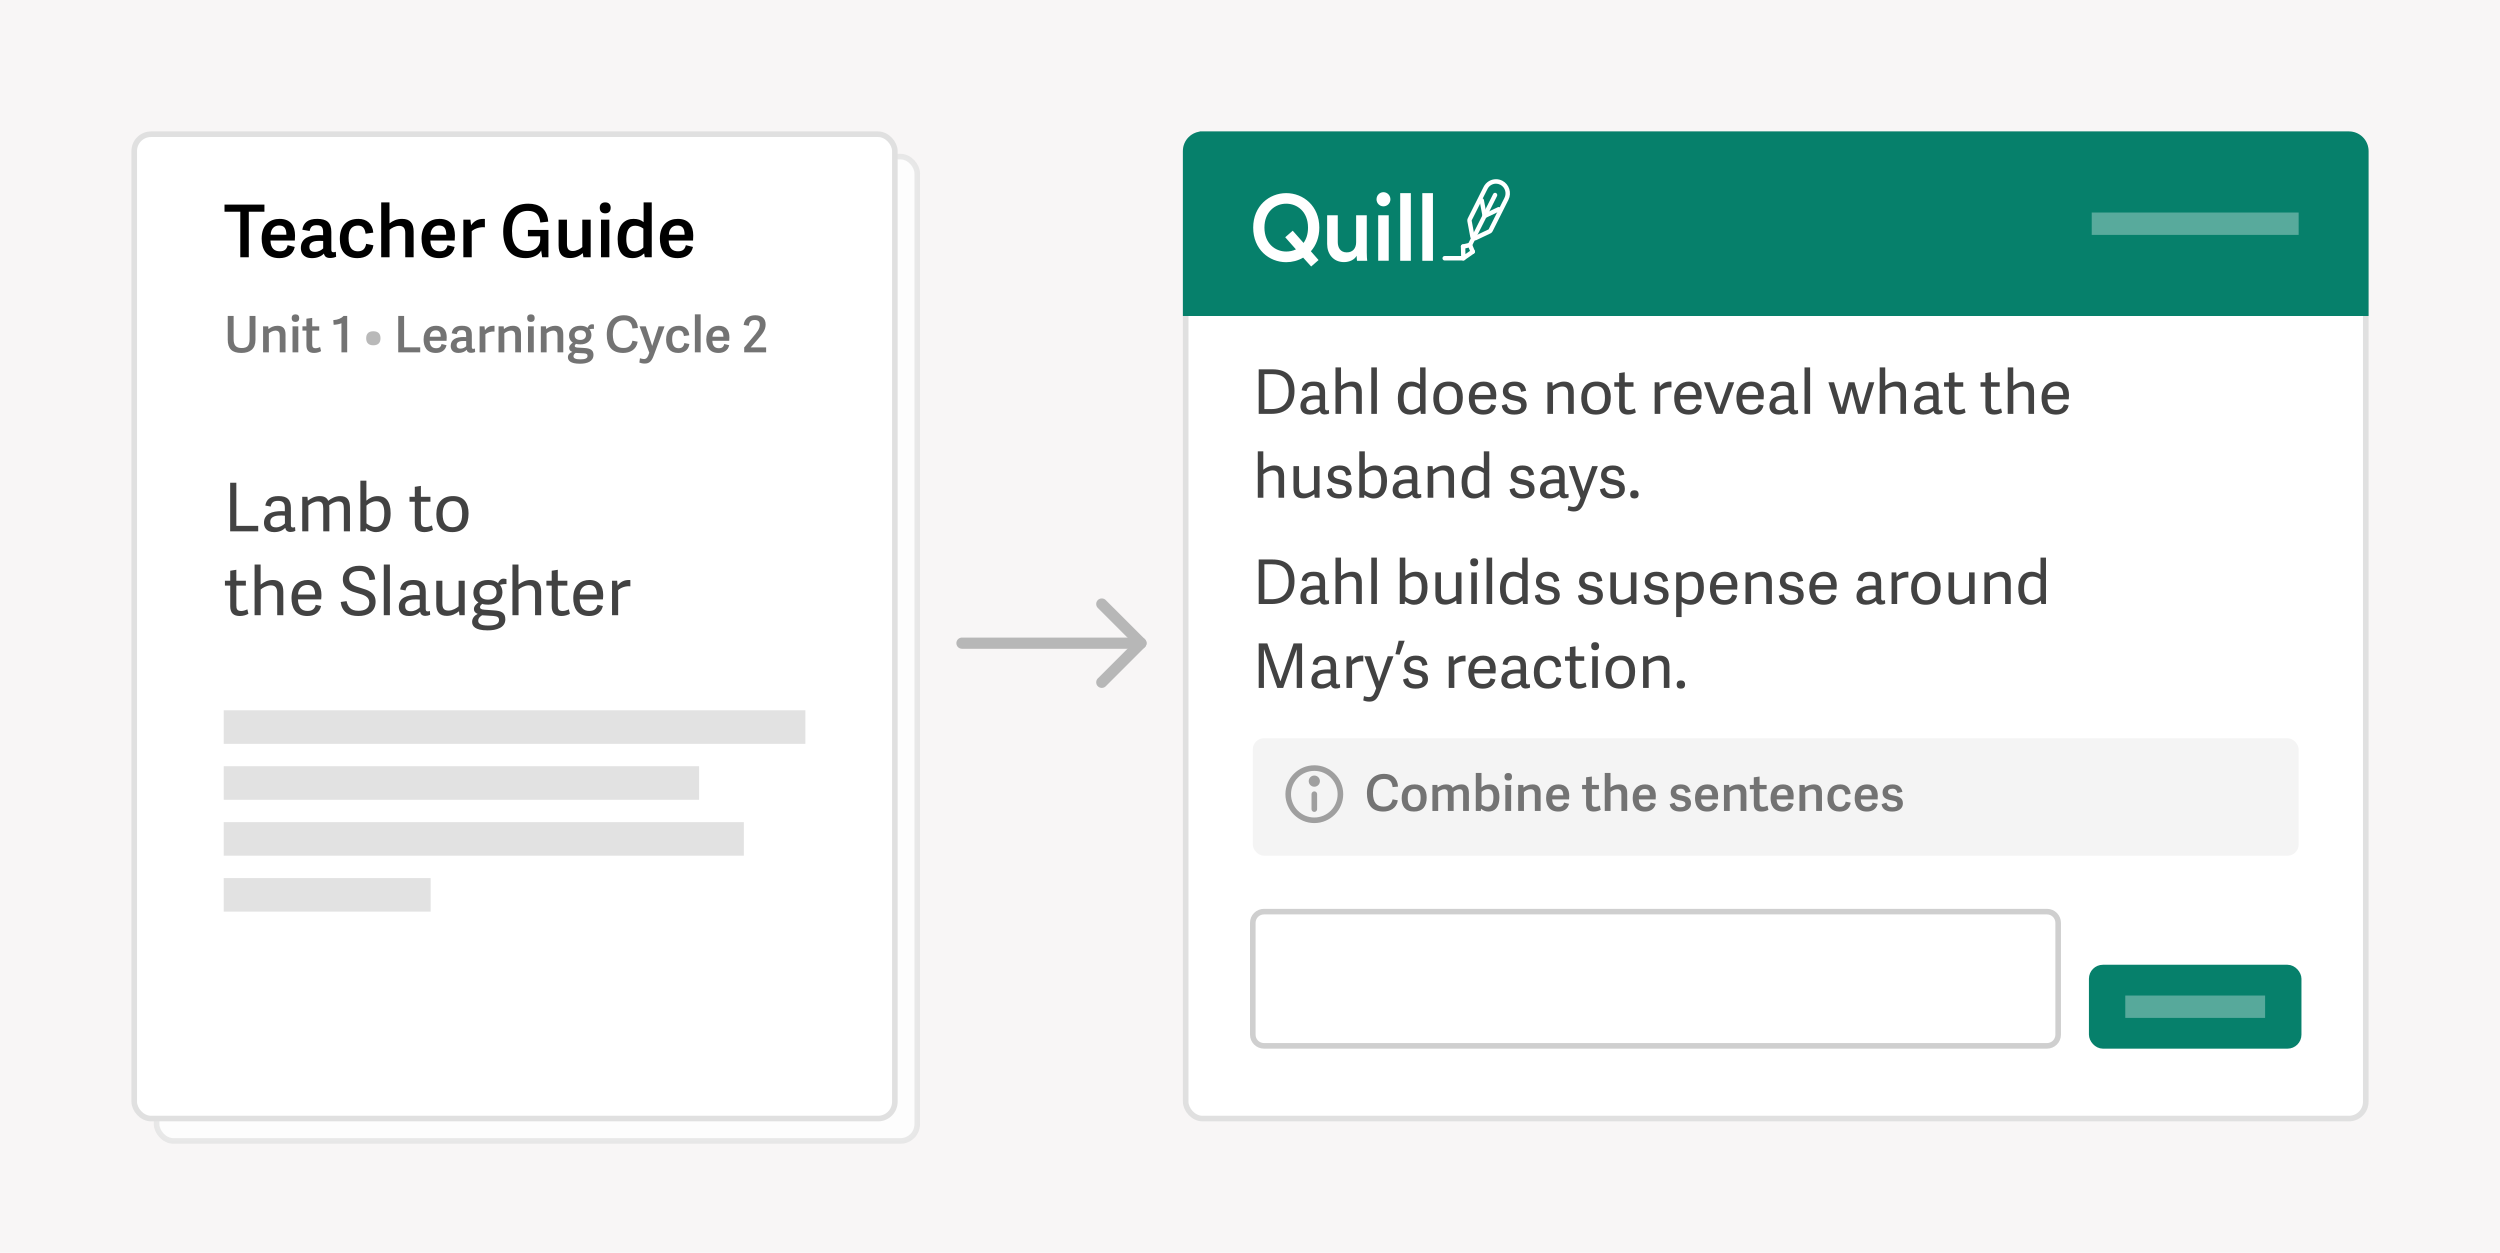 <svg xmlns="http://www.w3.org/2000/svg" width="447" height="224" viewBox="0 0 447 224">
    <g fill="none" fill-rule="evenodd">
        <path fill="#F8F6F6" d="M0 0H447V224H0z"/>
        <rect width="136" height="176" x="28" y="28" fill="#FFF" stroke="#E0E0E0" opacity=".726" rx="3"/>
        <rect width="136" height="176" x="24" y="24" fill="#FFF" stroke="#E0E0E0" rx="3"/>
        <rect width="211" height="176" x="212" y="24" fill="#FFF" stroke="#E0E0E0" rx="3"/>
        <path fill="#06806B" stroke="#06806B" d="M215 24h205c1.657 0 3 1.343 3 3v29h0-211V27c0-1.657 1.343-3 3-3z"/>
        <path fill="#000" fill-rule="nonzero" d="M44.485 46v-8.138h2.795v-1.274h-7.137v1.274h2.821V46h1.521zm5.473.156c1.456 0 2.483-.728 2.743-2.002l-1.274-.312c-.156.689-.52 1.092-1.378 1.092-.975 0-1.651-.507-1.69-1.924h4.355c.026-.312.039-.624.039-.897 0-1.742-.806-2.977-2.756-2.977-1.755 0-3.211 1.079-3.211 3.51 0 1.846.754 3.51 3.172 3.51zm1.248-4.186h-2.821c.065-1.196.767-1.651 1.521-1.651.897 0 1.3.507 1.3 1.651zm4.576 4.186c.936 0 1.677-.325 2.132-.819.117.52.429.793 1.131.793.364 0 .793-.091 1.053-.221l-.052-.884c-.169.052-.286.078-.403.078-.338 0-.403-.156-.403-.52v-3.107c0-1.677-.806-2.34-2.522-2.34-1.651 0-2.457.676-2.665 1.937l1.313.234c.143-.702.416-1.04 1.235-1.04.988 0 1.17.468 1.17 1.287v.507c-.182-.013-.377-.026-.689-.026-1.807 0-3.289.572-3.289 2.314 0 .663.299 1.807 1.989 1.807zm.533-1.118c-.793 0-1.001-.429-1.001-.897 0-.988 1.092-1.079 1.846-1.079.338 0 .494.013.624.026v1.326c-.299.312-.858.624-1.469.624zm7.592 1.118c1.443 0 2.639-.689 2.86-2.301l-1.3-.26c-.156.936-.65 1.339-1.482 1.339-.936 0-1.664-.559-1.664-2.379 0-1.781.832-2.223 1.703-2.223.871 0 1.235.572 1.339 1.456l1.378-.195c-.117-1.586-1.17-2.457-2.652-2.457-2.106 0-3.328 1.261-3.328 3.588 0 2.002.923 3.432 3.146 3.432zM69.653 46v-4.901c.325-.299 1.027-.715 1.703-.715.793 0 1.105.442 1.105 1.287V46h1.495v-4.576c0-1.521-.624-2.288-2.067-2.288-.936 0-1.664.338-2.249.806v-3.757h-1.482V46h1.495zm8.892.156c1.456 0 2.483-.728 2.743-2.002l-1.274-.312c-.156.689-.52 1.092-1.378 1.092-.975 0-1.651-.507-1.69-1.924h4.355c.026-.312.039-.624.039-.897 0-1.742-.806-2.977-2.756-2.977-1.755 0-3.211 1.079-3.211 3.51 0 1.846.754 3.51 3.172 3.51zm1.248-4.186h-2.821c.065-1.196.767-1.651 1.521-1.651.897 0 1.3.507 1.3 1.651zm4.55 4.03v-4.667c.559-.494 1.508-.793 2.353-.689v-1.495c-.091 0-.195-.013-.273-.013-.988 0-1.664.39-2.197 1.144l-.117-1.001h-1.261V46h1.495zm9.633.156c1.261 0 2.418-.559 2.782-1.378L96.94 46h1.118v-4.888h-3.666v1.144h2.197v.611c0 1.027-.767 2.015-2.275 2.015-1.716 0-2.769-.936-2.769-3.601 0-2.262 1.001-3.575 2.86-3.575 1.43 0 2.067.754 2.197 2.08l1.417-.156c-.169-2.301-1.573-3.211-3.575-3.211-2.847 0-4.472 1.872-4.472 5.005 0 2.769 1.183 4.732 4.004 4.732zm7.93-.013c.923 0 1.716-.351 2.301-.884l.104.741h1.3v-6.721h-1.495v4.901c-.325.299-1.027.702-1.69.702-.793 0-1.053-.429-1.053-1.274v-4.329h-1.495v4.589c0 1.508.624 2.275 2.028 2.275zm6.305-7.995c.624 0 .975-.351.975-.988 0-.624-.351-.975-.975-.975-.611 0-.975.351-.975.975 0 .637.364.988.975.988zm.741 7.852v-6.721h-1.495V46h1.495zm4.082.156c.923 0 1.586-.325 2.119-.832h.026l.104.676h1.248v-9.815h-1.456v3.536c-.455-.39-1.04-.585-1.807-.585-1.456 0-2.834.949-2.834 3.614 0 2.431 1.053 3.406 2.6 3.406zm.481-1.209c-1.079 0-1.534-.754-1.534-2.21 0-1.404.429-2.379 1.599-2.379.637 0 1.17.299 1.456.52v3.38c-.364.377-.949.689-1.521.689zm7.644 1.209c1.456 0 2.483-.728 2.743-2.002l-1.274-.312c-.156.689-.52 1.092-1.378 1.092-.975 0-1.651-.507-1.69-1.924h4.355c.026-.312.039-.624.039-.897 0-1.742-.806-2.977-2.756-2.977-1.755 0-3.211 1.079-3.211 3.51 0 1.846.754 3.51 3.172 3.51zm1.248-4.186h-2.821c.065-1.196.767-1.651 1.521-1.651.897 0 1.3.507 1.3 1.651z"/>
        <path fill="#424242" fill-rule="nonzero" d="M46.168 95v-.972h-3.912v-7.716h-1.104V95h5.016zm2.856.144c.864 0 1.5-.276 1.98-.756.06.396.336.732.948.732.3 0 .612-.072.852-.192l-.048-.684c-.156.048-.264.072-.372.072-.312 0-.372-.144-.372-.48v-3.012c0-1.536-.684-2.124-2.208-2.124-1.428 0-2.172.54-2.364 1.692l.96.18c.132-.684.456-1.02 1.308-1.02 1.008 0 1.224.48 1.224 1.26v.6c-.168-.012-.348-.024-.54-.024-1.74 0-3.192.456-3.192 2.1 0 .6.264 1.656 1.824 1.656zm.336-.852c-.84 0-1.032-.456-1.032-.984 0-1.056 1.14-1.14 1.992-1.14.228 0 .456.012.624.036v1.392c-.336.36-.948.696-1.584.696zm5.772.708v-4.608c.324-.3 1.08-.732 1.704-.732.792 0 .96.468.96 1.296V95h1.092v-4.2c0-.156-.012-.312-.024-.456.36-.3 1.068-.684 1.656-.684.792 0 .96.468.96 1.296V95h1.092v-4.2c0-1.38-.456-2.1-1.752-2.1-.84 0-1.536.372-2.136.852-.24-.576-.732-.852-1.548-.852-.84 0-1.488.36-2.1.828l-.06-.696h-.936V95h1.092zm12.108.144c1.428 0 2.604-.972 2.604-3.372 0-2.268-.972-3.072-2.244-3.072-.9 0-1.548.336-2.088.816V85.94h-1.08V95h.948l.06-.54h.012c.444.348 1.056.684 1.788.684zm-.132-.924c-.708 0-1.308-.432-1.584-.636v-3.192c.36-.348 1.044-.768 1.728-.768 1.02 0 1.464.672 1.464 2.136 0 1.5-.444 2.46-1.608 2.46zm8.796.924c.576 0 1.212-.204 1.512-.408l-.192-.792c-.264.144-.708.3-1.08.3-.744 0-.888-.36-.888-1.008v-3.528h1.704v-.876h-1.704v-1.956l-1.092.168v1.788h-.948v.876h.948v3.672c0 1.236.588 1.764 1.74 1.764zm4.956 0c2.076 0 2.916-1.32 2.916-3.348 0-1.836-.804-3.096-2.76-3.096-1.968 0-3 1.248-3 3.24 0 1.824.708 3.204 2.844 3.204zm.06-.876c-1.2 0-1.776-.744-1.776-2.376 0-1.644.732-2.292 1.824-2.292 1.068 0 1.668.564 1.668 2.268 0 1.752-.648 2.4-1.716 2.4zm-38.016 15.876c.576 0 1.212-.204 1.512-.408l-.192-.792c-.264.144-.708.3-1.08.3-.744 0-.888-.36-.888-1.008v-3.528h1.704v-.876h-1.704v-1.956l-1.092.168v1.788h-.948v.876h.948v3.672c0 1.236.588 1.764 1.74 1.764zm3.708-.144v-4.596c.324-.288 1.092-.744 1.8-.744.84 0 1.152.468 1.152 1.32V110h1.092v-4.188c0-1.392-.576-2.112-1.884-2.112-.864 0-1.572.36-2.172.828v-3.588h-1.08V110h1.092zm8.352.144c1.236 0 2.196-.588 2.448-1.788l-.96-.216c-.168.696-.576 1.092-1.452 1.092-.984 0-1.68-.492-1.728-2.064h4.152c.036-.288.048-.564.048-.804 0-1.524-.72-2.664-2.448-2.664-1.584 0-2.904.972-2.904 3.228 0 1.692.66 3.216 2.844 3.216zm1.38-3.84h-3.06c.06-1.224.852-1.716 1.668-1.716.972 0 1.392.612 1.392 1.716zm7.74 3.84c1.608 0 3.072-.72 3.072-2.556 0-1.68-1.38-2.088-2.652-2.46-1.08-.324-2.076-.624-2.076-1.68 0-.768.48-1.356 1.812-1.356 1.344 0 1.68.804 1.812 1.632l1.032-.12c-.18-1.86-1.332-2.448-2.856-2.448-1.68 0-2.928.912-2.928 2.4 0 1.788 1.404 2.16 2.688 2.52 1.068.3 2.04.588 2.04 1.668 0 1.152-.996 1.464-1.932 1.464-1.488 0-1.92-.804-2.124-1.728l-1.056.156c.228 1.788 1.356 2.508 3.168 2.508zm5.628-.144v-9.06H68.62V110h1.092zm3.42.144c.864 0 1.5-.276 1.98-.756.06.396.336.732.948.732.3 0 .612-.072.852-.192l-.048-.684c-.156.048-.264.072-.372.072-.312 0-.372-.144-.372-.48v-3.012c0-1.536-.684-2.124-2.208-2.124-1.428 0-2.172.54-2.364 1.692l.96.18c.132-.684.456-1.02 1.308-1.02 1.008 0 1.224.48 1.224 1.26v.6c-.168-.012-.348-.024-.54-.024-1.74 0-3.192.456-3.192 2.1 0 .6.264 1.656 1.824 1.656zm.336-.852c-.84 0-1.032-.456-1.032-.984 0-1.056 1.14-1.14 1.992-1.14.228 0 .456.012.624.036v1.392c-.336.36-.948.696-1.584.696zm6.42.828c.852 0 1.584-.336 2.184-.828l.072.708h.948v-6.168H82v4.584c-.324.3-1.08.756-1.788.756-.912 0-1.116-.468-1.116-1.32v-4.02h-1.092v4.188c0 1.38.576 2.1 1.884 2.1zm7.296 2.592c1.548 0 3.168-.456 3.168-1.968 0-1.212-.744-1.524-2.016-1.608l-1.716-.12c-.66-.048-.792-.228-.792-.468 0-.252.216-.42.384-.576.312.108.696.144 1.104.144 1.416 0 2.52-.816 2.52-2.208 0-.504-.156-.996-.456-1.344.312-.096.804-.156 1.176-.132v-.876c-.18-.06-.348-.096-.54-.096-.456 0-.78.36-.972.804-.408-.408-1.032-.564-1.788-.564-1.596 0-2.616.912-2.616 2.268 0 .792.348 1.428.912 1.728-.432.336-.816.684-.816 1.212 0 .444.252.684.672.852v.012c-.504.24-.996.72-.996 1.416 0 .732.468 1.524 2.772 1.524zm.084-5.496c-1.092 0-1.536-.516-1.536-1.32 0-.948.696-1.32 1.56-1.32.924 0 1.488.42 1.488 1.344 0 .828-.612 1.296-1.512 1.296zm.048 4.632c-1.392 0-1.812-.348-1.812-.864 0-.408.216-.66.684-.972l2.004.12c.84.06 1.032.3 1.032.744 0 .648-.636.972-1.908.972zm5.4-1.848v-4.596c.324-.288 1.092-.744 1.8-.744.84 0 1.152.468 1.152 1.32V110h1.092v-4.188c0-1.392-.576-2.112-1.884-2.112-.864 0-1.572.36-2.172.828v-3.588h-1.08V110h1.092zm7.668.144c.576 0 1.212-.204 1.512-.408l-.192-.792c-.264.144-.708.3-1.08.3-.744 0-.888-.36-.888-1.008v-3.528h1.704v-.876h-1.704v-1.956l-1.092.168v1.788h-.948v.876h.948v3.672c0 1.236.588 1.764 1.74 1.764zm4.956 0c1.236 0 2.196-.588 2.448-1.788l-.96-.216c-.168.696-.576 1.092-1.452 1.092-.984 0-1.68-.492-1.728-2.064h4.152c.036-.288.048-.564.048-.804 0-1.524-.72-2.664-2.448-2.664-1.584 0-2.904.972-2.904 3.228 0 1.692.66 3.216 2.844 3.216zm1.38-3.84h-3.06c.06-1.224.852-1.716 1.668-1.716.972 0 1.392.612 1.392 1.716zm3.804 3.696v-4.488c.504-.468 1.416-.78 2.184-.672v-1.128l-.228-.012c-.864 0-1.512.288-2.052 1.02l-.084-.888h-.912V110h1.092zM227.322 74c2.849 0 4.136-1.661 4.136-4.103 0-2.376-1.188-3.861-3.949-3.861h-2.453V74h2.266zm.011-.858h-1.265v-6.248h1.353c1.892 0 2.992.726 2.992 3.146 0 1.947-1.001 3.102-3.08 3.102zm6.853.99c.792 0 1.375-.253 1.815-.693.055.363.308.671.869.671.275 0 .561-.066.781-.176l-.044-.627c-.143.044-.242.066-.341.066-.286 0-.341-.132-.341-.44v-2.761c0-1.408-.627-1.947-2.024-1.947-1.309 0-1.991.495-2.167 1.551l.88.165c.121-.627.418-.935 1.199-.935.924 0 1.122.44 1.122 1.155v.55c-.154-.011-.319-.022-.495-.022-1.595 0-2.926.418-2.926 1.925 0 .55.242 1.518 1.672 1.518zm.308-.781c-.77 0-.946-.418-.946-.902 0-.968 1.045-1.045 1.826-1.045.209 0 .418.011.572.033v1.276c-.308.33-.869.638-1.452.638zm5.291.649v-4.213c.297-.264 1.001-.682 1.65-.682.77 0 1.056.429 1.056 1.21V74h1.001v-3.839c0-1.276-.528-1.936-1.727-1.936-.792 0-1.441.33-1.991.759v-3.289h-.99V74h1.001zm6.402 0v-8.305h-1.001V74h1.001zm5.907.132c.814 0 1.386-.308 1.87-.748l.011.011.077.605h.836v-8.305h-.979v3.058c-.396-.319-.935-.528-1.584-.528-1.254 0-2.387.803-2.387 3.036 0 2.057.869 2.871 2.156 2.871zm.297-.836c-.99 0-1.419-.66-1.419-2.035 0-1.309.396-2.178 1.485-2.178.649 0 1.177.297 1.441.495v3.025c-.352.352-.924.693-1.507.693zm6.49.836c1.903 0 2.673-1.21 2.673-3.069 0-1.683-.737-2.838-2.53-2.838-1.804 0-2.75 1.144-2.75 2.97 0 1.672.649 2.937 2.607 2.937zm.055-.803c-1.1 0-1.628-.682-1.628-2.178 0-1.507.671-2.101 1.672-2.101.979 0 1.529.517 1.529 2.079 0 1.606-.594 2.2-1.573 2.2zm6.303.803c1.133 0 2.013-.539 2.244-1.639l-.88-.198c-.154.638-.528 1.001-1.331 1.001-.902 0-1.54-.451-1.584-1.892h3.806c.033-.264.044-.517.044-.737 0-1.397-.66-2.442-2.244-2.442-1.452 0-2.662.891-2.662 2.959 0 1.551.605 2.948 2.607 2.948zm1.265-3.52h-2.805c.055-1.122.781-1.573 1.529-1.573.891 0 1.276.561 1.276 1.573zm4.257 3.52c1.375 0 2.211-.638 2.211-1.716 0-1.265-.979-1.474-2.013-1.694-.792-.165-1.254-.33-1.254-.913 0-.429.264-.792 1.089-.792s1.045.396 1.177 1.045l.902-.198c-.176-1.001-.726-1.639-2.068-1.639-1.144 0-2.09.561-2.09 1.705 0 1.32 1.111 1.518 2.035 1.705.77.154 1.232.264 1.232.891 0 .605-.495.814-1.177.814-1.001 0-1.254-.484-1.408-1.089l-.891.242c.176 1.133.957 1.639 2.255 1.639zM277.68 74v-4.213c.297-.264 1.001-.682 1.65-.682.77 0 1.056.429 1.056 1.21V74h1.001v-3.839c0-1.276-.528-1.936-1.738-1.936-.781 0-1.485.352-2.035.792l-.055-.671h-.88V74h1.001zm7.656.132c1.903 0 2.673-1.21 2.673-3.069 0-1.683-.737-2.838-2.53-2.838-1.804 0-2.75 1.144-2.75 2.97 0 1.672.649 2.937 2.607 2.937zm.055-.803c-1.1 0-1.628-.682-1.628-2.178 0-1.507.671-2.101 1.672-2.101.979 0 1.529.517 1.529 2.079 0 1.606-.594 2.2-1.573 2.2zm5.709.803c.528 0 1.111-.187 1.386-.374l-.176-.726c-.242.132-.649.275-.99.275-.682 0-.814-.33-.814-.924v-3.234h1.562v-.803h-1.562v-1.793l-1.001.154v1.639h-.869v.803h.869v3.366c0 1.133.539 1.617 1.595 1.617zm5.753-.132v-4.114c.462-.429 1.298-.715 2.002-.616v-1.034c-.066 0-.143-.011-.209-.011-.792 0-1.386.264-1.881.935l-.077-.814h-.836V74h1.001zm5.104.132c1.133 0 2.013-.539 2.244-1.639l-.88-.198c-.154.638-.528 1.001-1.331 1.001-.902 0-1.54-.451-1.584-1.892h3.806c.033-.264.044-.517.044-.737 0-1.397-.66-2.442-2.244-2.442-1.452 0-2.662.891-2.662 2.959 0 1.551.605 2.948 2.607 2.948zm1.265-3.52h-2.805c.055-1.122.781-1.573 1.529-1.573.891 0 1.276.561 1.276 1.573zM307.963 74l2.123-5.654h-1.023l-1.639 4.653h-.011l-1.661-4.653h-1.089L306.819 74h1.144zm5.115.132c1.133 0 2.013-.539 2.244-1.639l-.88-.198c-.154.638-.528 1.001-1.331 1.001-.902 0-1.54-.451-1.584-1.892h3.806c.033-.264.044-.517.044-.737 0-1.397-.66-2.442-2.244-2.442-1.452 0-2.662.891-2.662 2.959 0 1.551.605 2.948 2.607 2.948zm1.265-3.52h-2.805c.055-1.122.781-1.573 1.529-1.573.891 0 1.276.561 1.276 1.573zm3.707 3.52c.792 0 1.375-.253 1.815-.693.055.363.308.671.869.671.275 0 .561-.066.781-.176l-.044-.627c-.143.044-.242.066-.341.066-.286 0-.341-.132-.341-.44v-2.761c0-1.408-.627-1.947-2.024-1.947-1.309 0-1.991.495-2.167 1.551l.88.165c.121-.627.418-.935 1.199-.935.924 0 1.122.44 1.122 1.155v.55c-.154-.011-.319-.022-.495-.022-1.595 0-2.926.418-2.926 1.925 0 .55.242 1.518 1.672 1.518zm.308-.781c-.77 0-.946-.418-.946-.902 0-.968 1.045-1.045 1.826-1.045.209 0 .418.011.572.033v1.276c-.308.33-.869.638-1.452.638zm5.291.649v-8.305h-1.001V74h1.001zm6.226 0l1.155-4.455h.011L332.207 74h1.166l1.76-5.654h-.968l-1.342 4.576h-.011l-1.232-4.576h-1.034l-1.243 4.598-1.375-4.598h-1.012L328.687 74h1.188zm7.216 0v-4.213c.297-.264 1.001-.682 1.65-.682.77 0 1.056.429 1.056 1.21V74h1.001v-3.839c0-1.276-.528-1.936-1.727-1.936-.792 0-1.441.33-1.991.759v-3.289h-.99V74h1.001zm6.798.132c.792 0 1.375-.253 1.815-.693.055.363.308.671.869.671.275 0 .561-.066.781-.176l-.044-.627c-.143.044-.242.066-.341.066-.286 0-.341-.132-.341-.44v-2.761c0-1.408-.627-1.947-2.024-1.947-1.309 0-1.991.495-2.167 1.551l.88.165c.121-.627.418-.935 1.199-.935.924 0 1.122.44 1.122 1.155v.55c-.154-.011-.319-.022-.495-.022-1.595 0-2.926.418-2.926 1.925 0 .55.242 1.518 1.672 1.518zm.308-.781c-.77 0-.946-.418-.946-.902 0-.968 1.045-1.045 1.826-1.045.209 0 .418.011.572.033v1.276c-.308.33-.869.638-1.452.638zm5.863.781c.528 0 1.111-.187 1.386-.374l-.176-.726c-.242.132-.649.275-.99.275-.682 0-.814-.33-.814-.924v-3.234h1.562v-.803h-1.562v-1.793l-1.001.154v1.639h-.869v.803h.869v3.366c0 1.133.539 1.617 1.595 1.617zm6.523 0c.528 0 1.111-.187 1.386-.374l-.176-.726c-.242.132-.649.275-.99.275-.682 0-.814-.33-.814-.924v-3.234h1.562v-.803h-1.562v-1.793l-1.001.154v1.639h-.869v.803h.869v3.366c0 1.133.539 1.617 1.595 1.617zm3.399-.132v-4.213c.297-.264 1.001-.682 1.65-.682.77 0 1.056.429 1.056 1.21V74h1.001v-3.839c0-1.276-.528-1.936-1.727-1.936-.792 0-1.441.33-1.991.759v-3.289h-.99V74h1.001zm7.656.132c1.133 0 2.013-.539 2.244-1.639l-.88-.198c-.154.638-.528 1.001-1.331 1.001-.902 0-1.54-.451-1.584-1.892h3.806c.033-.264.044-.517.044-.737 0-1.397-.66-2.442-2.244-2.442-1.452 0-2.662.891-2.662 2.959 0 1.551.605 2.948 2.607 2.948zm1.265-3.52h-2.805c.055-1.122.781-1.573 1.529-1.573.891 0 1.276.561 1.276 1.573zM225.892 89v-4.213c.297-.264 1.001-.682 1.65-.682.77 0 1.056.429 1.056 1.21V89h1.001v-3.839c0-1.276-.528-1.936-1.727-1.936-.792 0-1.441.33-1.991.759v-3.289h-.99V89h1.001zm7.106.11c.781 0 1.452-.308 2.002-.759l.066.649h.869v-5.654h-1.001v4.202c-.297.275-.99.693-1.639.693-.836 0-1.023-.429-1.023-1.21v-3.685h-1.001v3.839c0 1.265.528 1.925 1.727 1.925zm6.479.022c1.375 0 2.211-.638 2.211-1.716 0-1.265-.979-1.474-2.013-1.694-.792-.165-1.254-.33-1.254-.913 0-.429.264-.792 1.089-.792s1.045.396 1.177 1.045l.902-.198c-.176-1.001-.726-1.639-2.068-1.639-1.144 0-2.09.561-2.09 1.705 0 1.32 1.111 1.518 2.035 1.705.77.154 1.232.264 1.232.891 0 .605-.495.814-1.177.814-1.001 0-1.254-.484-1.408-1.089l-.891.242c.176 1.133.957 1.639 2.255 1.639zm6.138 0c1.309 0 2.387-.891 2.387-3.091 0-2.079-.891-2.816-2.057-2.816-.825 0-1.419.308-1.914.748v-3.278h-.99V89h.869l.055-.495h.011c.407.319.968.627 1.639.627zm-.121-.847c-.649 0-1.199-.396-1.452-.583v-2.926c.33-.319.957-.704 1.584-.704.935 0 1.342.616 1.342 1.958 0 1.375-.407 2.255-1.474 2.255zm5.181.847c.792 0 1.375-.253 1.815-.693.055.363.308.671.869.671.275 0 .561-.066.781-.176l-.044-.627c-.143.044-.242.066-.341.066-.286 0-.341-.132-.341-.44v-2.761c0-1.408-.627-1.947-2.024-1.947-1.309 0-1.991.495-2.167 1.551l.88.165c.121-.627.418-.935 1.199-.935.924 0 1.122.44 1.122 1.155v.55c-.154-.011-.319-.022-.495-.022-1.595 0-2.926.418-2.926 1.925 0 .55.242 1.518 1.672 1.518zm.308-.781c-.77 0-.946-.418-.946-.902 0-.968 1.045-1.045 1.826-1.045.209 0 .418.011.572.033v1.276c-.308.33-.869.638-1.452.638zm5.291.649v-4.213c.297-.264 1.001-.682 1.65-.682.77 0 1.056.429 1.056 1.21V89h1.001v-3.839c0-1.276-.528-1.936-1.738-1.936-.781 0-1.485.352-2.035.792l-.055-.671h-.88V89h1.001zm7.216.132c.814 0 1.386-.308 1.87-.748l.011.011.077.605h.836v-8.305h-.979v3.058c-.396-.319-.935-.528-1.584-.528-1.254 0-2.387.803-2.387 3.036 0 2.057.869 2.871 2.156 2.871zm.297-.836c-.99 0-1.419-.66-1.419-2.035 0-1.309.396-2.178 1.485-2.178.649 0 1.177.297 1.441.495v3.025c-.352.352-.924.693-1.507.693zm8.382.836c1.375 0 2.211-.638 2.211-1.716 0-1.265-.979-1.474-2.013-1.694-.792-.165-1.254-.33-1.254-.913 0-.429.264-.792 1.089-.792s1.045.396 1.177 1.045l.902-.198c-.176-1.001-.726-1.639-2.068-1.639-1.144 0-2.09.561-2.09 1.705 0 1.32 1.111 1.518 2.035 1.705.77.154 1.232.264 1.232.891 0 .605-.495.814-1.177.814-1.001 0-1.254-.484-1.408-1.089l-.891.242c.176 1.133.957 1.639 2.255 1.639zm4.851 0c.792 0 1.375-.253 1.815-.693.055.363.308.671.869.671.275 0 .561-.066.781-.176l-.044-.627c-.143.044-.242.066-.341.066-.286 0-.341-.132-.341-.44v-2.761c0-1.408-.627-1.947-2.024-1.947-1.309 0-1.991.495-2.167 1.551l.88.165c.121-.627.418-.935 1.199-.935.924 0 1.122.44 1.122 1.155v.55c-.154-.011-.319-.022-.495-.022-1.595 0-2.926.418-2.926 1.925 0 .55.242 1.518 1.672 1.518zm.308-.781c-.77 0-.946-.418-.946-.902 0-.968 1.045-1.045 1.826-1.045.209 0 .418.011.572.033v1.276c-.308.33-.869.638-1.452.638zm4.07 3.102c.891 0 1.408-.429 1.859-1.628l2.442-6.479h-1.023l-1.551 4.488h-.011l-1.496-4.488h-1.111l2.101 5.72-.264.693c-.253.671-.605.88-1.012.88-.297 0-.693-.099-.902-.176l-.121.781c.22.099.671.209 1.089.209zm6.919-2.321c1.375 0 2.211-.638 2.211-1.716 0-1.265-.979-1.474-2.013-1.694-.792-.165-1.254-.33-1.254-.913 0-.429.264-.792 1.089-.792s1.045.396 1.177 1.045l.902-.198c-.176-1.001-.726-1.639-2.068-1.639-1.144 0-2.09.561-2.09 1.705 0 1.32 1.111 1.518 2.035 1.705.77.154 1.232.264 1.232.891 0 .605-.495.814-1.177.814-1.001 0-1.254-.484-1.408-1.089l-.891.242c.176 1.133.957 1.639 2.255 1.639zm3.916 0c.484 0 .748-.253.748-.737s-.264-.737-.748-.737-.748.253-.748.737c0 .495.264.737.748.737zM227.322 108c2.849 0 4.136-1.661 4.136-4.103 0-2.376-1.188-3.861-3.949-3.861h-2.453V108h2.266zm.011-.858h-1.265v-6.248h1.353c1.892 0 2.992.726 2.992 3.146 0 1.947-1.001 3.102-3.08 3.102zm6.853.99c.792 0 1.375-.253 1.815-.693.055.363.308.671.869.671.275 0 .561-.066.781-.176l-.044-.627c-.143.044-.242.066-.341.066-.286 0-.341-.132-.341-.44v-2.761c0-1.408-.627-1.947-2.024-1.947-1.309 0-1.991.495-2.167 1.551l.88.165c.121-.627.418-.935 1.199-.935.924 0 1.122.44 1.122 1.155v.55c-.154-.011-.319-.022-.495-.022-1.595 0-2.926.418-2.926 1.925 0 .55.242 1.518 1.672 1.518zm.308-.781c-.77 0-.946-.418-.946-.902 0-.968 1.045-1.045 1.826-1.045.209 0 .418.011.572.033v1.276c-.308.33-.869.638-1.452.638zm5.291.649v-4.213c.297-.264 1.001-.682 1.65-.682.77 0 1.056.429 1.056 1.21V108h1.001v-3.839c0-1.276-.528-1.936-1.727-1.936-.792 0-1.441.33-1.991.759v-3.289h-.99V108h1.001zm6.402 0v-8.305h-1.001V108h1.001zm6.666.132c1.309 0 2.387-.891 2.387-3.091 0-2.079-.891-2.816-2.057-2.816-.825 0-1.419.308-1.914.748v-3.278h-.99V108h.869l.055-.495h.011c.407.319.968.627 1.639.627zm-.121-.847c-.649 0-1.199-.396-1.452-.583v-2.926c.33-.319.957-.704 1.584-.704.935 0 1.342.616 1.342 1.958 0 1.375-.407 2.255-1.474 2.255zm5.643.825c.781 0 1.452-.308 2.002-.759l.066.649h.869v-5.654h-1.001v4.202c-.297.275-.99.693-1.639.693-.836 0-1.023-.429-1.023-1.21v-3.685h-1.001v3.839c0 1.265.528 1.925 1.727 1.925zm5.203-6.853c.451 0 .715-.264.715-.726 0-.462-.264-.715-.715-.715-.451 0-.704.253-.704.715 0 .462.253.726.704.726zm.484 6.743v-5.654h-1.001V108h1.001zm2.739 0v-8.305H265.8V108h1.001zm3.553.132c.814 0 1.386-.308 1.87-.748l.011.011.077.605h.836v-8.305h-.979v3.058c-.396-.319-.935-.528-1.584-.528-1.254 0-2.387.803-2.387 3.036 0 2.057.869 2.871 2.156 2.871zm.297-.836c-.99 0-1.419-.66-1.419-2.035 0-1.309.396-2.178 1.485-2.178.649 0 1.177.297 1.441.495v3.025c-.352.352-.924.693-1.507.693zm6.028.836c1.375 0 2.211-.638 2.211-1.716 0-1.265-.979-1.474-2.013-1.694-.792-.165-1.254-.33-1.254-.913 0-.429.264-.792 1.089-.792s1.045.396 1.177 1.045l.902-.198c-.176-1.001-.726-1.639-2.068-1.639-1.144 0-2.09.561-2.09 1.705 0 1.32 1.111 1.518 2.035 1.705.77.154 1.232.264 1.232.891 0 .605-.495.814-1.177.814-1.001 0-1.254-.484-1.408-1.089l-.891.242c.176 1.133.957 1.639 2.255 1.639zm7.711 0c1.375 0 2.211-.638 2.211-1.716 0-1.265-.979-1.474-2.013-1.694-.792-.165-1.254-.33-1.254-.913 0-.429.264-.792 1.089-.792s1.045.396 1.177 1.045l.902-.198c-.176-1.001-.726-1.639-2.068-1.639-1.144 0-2.09.561-2.09 1.705 0 1.32 1.111 1.518 2.035 1.705.77.154 1.232.264 1.232.891 0 .605-.495.814-1.177.814-1.001 0-1.254-.484-1.408-1.089l-.891.242c.176 1.133.957 1.639 2.255 1.639zm5.269-.022c.781 0 1.452-.308 2.002-.759l.066.649h.869v-5.654h-1.001v4.202c-.297.275-.99.693-1.639.693-.836 0-1.023-.429-1.023-1.21v-3.685h-1.001v3.839c0 1.265.528 1.925 1.727 1.925zm6.479.022c1.375 0 2.211-.638 2.211-1.716 0-1.265-.979-1.474-2.013-1.694-.792-.165-1.254-.33-1.254-.913 0-.429.264-.792 1.089-.792s1.045.396 1.177 1.045l.902-.198c-.176-1.001-.726-1.639-2.068-1.639-1.144 0-2.09.561-2.09 1.705 0 1.32 1.111 1.518 2.035 1.705.77.154 1.232.264 1.232.891 0 .605-.495.814-1.177.814-1.001 0-1.254-.484-1.408-1.089l-.891.242c.176 1.133.957 1.639 2.255 1.639zm4.532 2.2v-2.75c.407.308.946.55 1.628.55 1.265 0 2.354-.88 2.354-3.091 0-2.079-.88-2.816-2.068-2.816-.803 0-1.441.308-1.958.77l-.055-.649h-.869v7.986h.968zm1.485-3.047c-.649 0-1.21-.374-1.452-.561v-2.948c.33-.33.957-.715 1.584-.715.902 0 1.342.55 1.342 1.969 0 1.353-.396 2.255-1.474 2.255zm6.193.847c1.133 0 2.013-.539 2.244-1.639l-.88-.198c-.154.638-.528 1.001-1.331 1.001-.902 0-1.54-.451-1.584-1.892h3.806c.033-.264.044-.517.044-.737 0-1.397-.66-2.442-2.244-2.442-1.452 0-2.662.891-2.662 2.959 0 1.551.605 2.948 2.607 2.948zm1.265-3.52h-2.805c.055-1.122.781-1.573 1.529-1.573.891 0 1.276.561 1.276 1.573zM313.1 108v-4.213c.297-.264 1.001-.682 1.65-.682.77 0 1.056.429 1.056 1.21V108h1.001v-3.839c0-1.276-.528-1.936-1.738-1.936-.781 0-1.485.352-2.035.792l-.055-.671h-.88V108h1.001zm7.194.132c1.375 0 2.211-.638 2.211-1.716 0-1.265-.979-1.474-2.013-1.694-.792-.165-1.254-.33-1.254-.913 0-.429.264-.792 1.089-.792s1.045.396 1.177 1.045l.902-.198c-.176-1.001-.726-1.639-2.068-1.639-1.144 0-2.09.561-2.09 1.705 0 1.32 1.111 1.518 2.035 1.705.77.154 1.232.264 1.232.891 0 .605-.495.814-1.177.814-1.001 0-1.254-.484-1.408-1.089l-.891.242c.176 1.133.957 1.639 2.255 1.639zm5.819 0c1.133 0 2.013-.539 2.244-1.639l-.88-.198c-.154.638-.528 1.001-1.331 1.001-.902 0-1.54-.451-1.584-1.892h3.806c.033-.264.044-.517.044-.737 0-1.397-.66-2.442-2.244-2.442-1.452 0-2.662.891-2.662 2.959 0 1.551.605 2.948 2.607 2.948zm1.265-3.52h-2.805c.055-1.122.781-1.573 1.529-1.573.891 0 1.276.561 1.276 1.573zm6.237 3.52c.792 0 1.375-.253 1.815-.693.055.363.308.671.869.671.275 0 .561-.066.781-.176l-.044-.627c-.143.044-.242.066-.341.066-.286 0-.341-.132-.341-.44v-2.761c0-1.408-.627-1.947-2.024-1.947-1.309 0-1.991.495-2.167 1.551l.88.165c.121-.627.418-.935 1.199-.935.924 0 1.122.44 1.122 1.155v.55c-.154-.011-.319-.022-.495-.022-1.595 0-2.926.418-2.926 1.925 0 .55.242 1.518 1.672 1.518zm.308-.781c-.77 0-.946-.418-.946-.902 0-.968 1.045-1.045 1.826-1.045.209 0 .418.011.572.033v1.276c-.308.33-.869.638-1.452.638zm5.291.649v-4.114c.462-.429 1.298-.715 2.002-.616v-1.034c-.066 0-.143-.011-.209-.011-.792 0-1.386.264-1.881.935l-.077-.814h-.836V108h1.001zm5.104.132c1.903 0 2.673-1.21 2.673-3.069 0-1.683-.737-2.838-2.53-2.838-1.804 0-2.75 1.144-2.75 2.97 0 1.672.649 2.937 2.607 2.937zm.055-.803c-1.1 0-1.628-.682-1.628-2.178 0-1.507.671-2.101 1.672-2.101.979 0 1.529.517 1.529 2.079 0 1.606-.594 2.2-1.573 2.2zm5.753.781c.781 0 1.452-.308 2.002-.759l.066.649h.869v-5.654h-1.001v4.202c-.297.275-.99.693-1.639.693-.836 0-1.023-.429-1.023-1.21v-3.685h-1.001v3.839c0 1.265.528 1.925 1.727 1.925zm5.687-.11v-4.213c.297-.264 1.001-.682 1.65-.682.77 0 1.056.429 1.056 1.21V108h1.001v-3.839c0-1.276-.528-1.936-1.738-1.936-.781 0-1.485.352-2.035.792l-.055-.671h-.88V108h1.001zm7.216.132c.814 0 1.386-.308 1.87-.748l.011.011.077.605h.836v-8.305h-.979v3.058c-.396-.319-.935-.528-1.584-.528-1.254 0-2.387.803-2.387 3.036 0 2.057.869 2.871 2.156 2.871zm.297-.836c-.99 0-1.419-.66-1.419-2.035 0-1.309.396-2.178 1.485-2.178.649 0 1.177.297 1.441.495v3.025c-.352.352-.924.693-1.507.693zM225.991 123v-6.886h.022l2.365 6.886h1.056l2.409-6.875h.011V123h.957v-7.964h-1.518l-2.343 6.776h-.011l-2.343-6.776h-1.54V123h.935zm10.164.132c.792 0 1.375-.253 1.815-.693.055.363.308.671.869.671.275 0 .561-.066.781-.176l-.044-.627c-.143.044-.242.066-.341.066-.286 0-.341-.132-.341-.44v-2.761c0-1.408-.627-1.947-2.024-1.947-1.309 0-1.991.495-2.167 1.551l.88.165c.121-.627.418-.935 1.199-.935.924 0 1.122.44 1.122 1.155v.55c-.154-.011-.319-.022-.495-.022-1.595 0-2.926.418-2.926 1.925 0 .55.242 1.518 1.672 1.518zm.308-.781c-.77 0-.946-.418-.946-.902 0-.968 1.045-1.045 1.826-1.045.209 0 .418.011.572.033v1.276c-.308.33-.869.638-1.452.638zm5.291.649v-4.114c.462-.429 1.298-.715 2.002-.616v-1.034c-.066 0-.143-.011-.209-.011-.792 0-1.386.264-1.881.935l-.077-.814h-.836V123h1.001zm3.091 2.453c.891 0 1.408-.429 1.859-1.628l2.442-6.479h-1.023l-1.551 4.488h-.011l-1.496-4.488h-1.111l2.101 5.72-.264.693c-.253.671-.605.88-1.012.88-.297 0-.693-.099-.902-.176l-.121.781c.22.099.671.209 1.089.209zm5.412-8.393l.902-2.497h-1.078l-.583 2.398.759.099zm2.86 6.072c1.375 0 2.211-.638 2.211-1.716 0-1.265-.979-1.474-2.013-1.694-.792-.165-1.254-.33-1.254-.913 0-.429.264-.792 1.089-.792s1.045.396 1.177 1.045l.902-.198c-.176-1.001-.726-1.639-2.068-1.639-1.144 0-2.09.561-2.09 1.705 0 1.32 1.111 1.518 2.035 1.705.77.154 1.232.264 1.232.891 0 .605-.495.814-1.177.814-1.001 0-1.254-.484-1.408-1.089l-.891.242c.176 1.133.957 1.639 2.255 1.639zm6.919-.132v-4.114c.462-.429 1.298-.715 2.002-.616v-1.034c-.066 0-.143-.011-.209-.011-.792 0-1.386.264-1.881.935l-.077-.814h-.836V123h1.001zm5.104.132c1.133 0 2.013-.539 2.244-1.639l-.88-.198c-.154.638-.528 1.001-1.331 1.001-.902 0-1.54-.451-1.584-1.892h3.806c.033-.264.044-.517.044-.737 0-1.397-.66-2.442-2.244-2.442-1.452 0-2.662.891-2.662 2.959 0 1.551.605 2.948 2.607 2.948zm1.265-3.52H263.6c.055-1.122.781-1.573 1.529-1.573.891 0 1.276.561 1.276 1.573zm3.707 3.52c.792 0 1.375-.253 1.815-.693.055.363.308.671.869.671.275 0 .561-.066.781-.176l-.044-.627c-.143.044-.242.066-.341.066-.286 0-.341-.132-.341-.44v-2.761c0-1.408-.627-1.947-2.024-1.947-1.309 0-1.991.495-2.167 1.551l.88.165c.121-.627.418-.935 1.199-.935.924 0 1.122.44 1.122 1.155v.55c-.154-.011-.319-.022-.495-.022-1.595 0-2.926.418-2.926 1.925 0 .55.242 1.518 1.672 1.518zm.308-.781c-.77 0-.946-.418-.946-.902 0-.968 1.045-1.045 1.826-1.045.209 0 .418.011.572.033v1.276c-.308.33-.869.638-1.452.638zm6.424.781c1.133 0 2.134-.55 2.321-1.859l-.88-.187c-.143.836-.638 1.21-1.408 1.21-.902 0-1.584-.506-1.584-2.189 0-1.606.803-2.046 1.617-2.046.792 0 1.177.429 1.265 1.265l.957-.132c-.077-1.309-.913-1.969-2.178-1.969-1.694 0-2.706 1.034-2.706 3.003 0 1.694.726 2.904 2.596 2.904zm5.445 0c.528 0 1.111-.187 1.386-.374l-.176-.726c-.242.132-.649.275-.99.275-.682 0-.814-.33-.814-.924v-3.234h1.562v-.803h-1.562v-1.793l-1.001.154v1.639h-.869v.803h.869v3.366c0 1.133.539 1.617 1.595 1.617zm2.915-6.875c.451 0 .715-.264.715-.726 0-.462-.264-.715-.715-.715-.451 0-.704.253-.704.715 0 .462.253.726.704.726zm.484 6.743v-5.654h-1.001V123h1.001zm3.993.132c1.903 0 2.673-1.21 2.673-3.069 0-1.683-.737-2.838-2.53-2.838-1.804 0-2.75 1.144-2.75 2.97 0 1.672.649 2.937 2.607 2.937zm.055-.803c-1.1 0-1.628-.682-1.628-2.178 0-1.507.671-2.101 1.672-2.101.979 0 1.529.517 1.529 2.079 0 1.606-.594 2.2-1.573 2.2zm5.049.671v-4.213c.297-.264 1.001-.682 1.65-.682.77 0 1.056.429 1.056 1.21V123h1.001v-3.839c0-1.276-.528-1.936-1.738-1.936-.781 0-1.485.352-2.035.792l-.055-.671h-.88V123h1.001zm5.753.132c.484 0 .748-.253.748-.737s-.264-.737-.748-.737-.748.253-.748.737c0 .495.264.737.748.737z"/>
        <g fill-rule="nonzero">
            <path fill="#737373" d="M2.439 6.903c1.557 0 2.52-.729 2.52-2.358V.279H3.906v4.158c0 1.161-.414 1.584-1.413 1.584-1.008 0-1.44-.477-1.44-1.611V.279H0v4.239c0 1.593.72 2.385 2.439 2.385zm4.914-.108V3.402c.225-.207.711-.495 1.179-.495.549 0 .765.306.765.891v2.997h1.035V3.627c0-1.053-.432-1.584-1.44-1.584-.639 0-1.197.252-1.611.585l-.045-.486h-.918v4.653h1.035zm4.752-5.436c.432 0 .675-.243.675-.684 0-.432-.243-.675-.675-.675-.423 0-.675.243-.675.675 0 .441.252.684.675.684zm.513 5.436V2.142h-1.035v4.653h1.035zm2.835.108c.495 0 .999-.171 1.233-.324l-.171-.738c-.189.108-.513.216-.792.216-.504 0-.621-.243-.621-.702V2.907h1.26v-.765h-1.26V.639l-1.035.144v1.359h-.711v.765h.711v2.592c0 .99.468 1.404 1.386 1.404zm5.904-.108V.279h-.648c-.423.468-1.008.684-1.836.756l.063.837c.297 0 1.089-.117 1.395-.288v5.211h1.026z" transform="translate(40.72 56.205)"/>
            <path fill="#B9B9B9" d="M26.028 5.535c.828 0 1.287-.423 1.287-1.26s-.459-1.251-1.287-1.251c-.819 0-1.278.414-1.278 1.251s.459 1.26 1.278 1.26z" transform="translate(40.72 56.205)"/>
            <path fill="#737373" d="M34.416 6.795v-.891h-2.88V.279h-1.053v6.516h3.933zm2.799.108c1.008 0 1.719-.504 1.899-1.386l-.882-.216c-.108.477-.36.756-.954.756-.675 0-1.143-.351-1.17-1.332h3.015c.018-.216.027-.432.027-.621 0-1.206-.558-2.061-1.908-2.061-1.215 0-2.223.747-2.223 2.43 0 1.278.522 2.43 2.196 2.43zm.864-2.898h-1.953c.045-.828.531-1.143 1.053-1.143.621 0 .9.351.9 1.143zm3.168 2.898c.648 0 1.161-.225 1.476-.567.081.36.297.549.783.549.252 0 .549-.063.729-.153l-.036-.612c-.117.036-.198.054-.279.054-.234 0-.279-.108-.279-.36V3.663c0-1.161-.558-1.62-1.746-1.62-1.143 0-1.701.468-1.845 1.341l.909.162c.099-.486.288-.72.855-.72.684 0 .81.324.81.891v.351c-.126-.009-.261-.018-.477-.018-1.251 0-2.277.396-2.277 1.602 0 .459.207 1.251 1.377 1.251zm.369-.774c-.549 0-.693-.297-.693-.621 0-.684.756-.747 1.278-.747.234 0 .342.009.432.018v.918c-.207.216-.594.432-1.017.432zm4.455.666V3.564c.387-.342 1.044-.549 1.629-.477V2.052c-.063 0-.135-.009-.189-.009-.684 0-1.152.27-1.521.792l-.081-.693h-.873v4.653h1.035zm3.384 0V3.402c.225-.207.711-.495 1.179-.495.549 0 .765.306.765.891v2.997h1.035V3.627c0-1.053-.432-1.584-1.44-1.584-.639 0-1.197.252-1.611.585l-.045-.486h-.918v4.653h1.035zm4.752-5.436c.432 0 .675-.243.675-.684 0-.432-.243-.675-.675-.675-.423 0-.675.243-.675.675 0 .441.252.684.675.684zm.513 5.436V2.142h-1.035v4.653h1.035zm2.295 0V3.402c.225-.207.711-.495 1.179-.495.549 0 .765.306.765.891v2.997h1.035V3.627c0-1.053-.432-1.584-1.44-1.584-.639 0-1.197.252-1.611.585l-.045-.486h-.918v4.653h1.035zm5.967 2.034c1.242 0 2.412-.378 2.412-1.593 0-.855-.576-1.152-1.548-1.215l-1.323-.081c-.396-.027-.477-.144-.477-.306 0-.135.108-.261.225-.351.243.072.486.09.792.09 1.125 0 1.962-.612 1.962-1.665 0-.378-.117-.747-.36-1.026.243-.072.522-.108.81-.09v-.765c-.135-.045-.216-.054-.369-.054-.342 0-.612.261-.774.639-.315-.27-.765-.369-1.305-.369-1.251 0-2.007.711-2.007 1.719 0 .594.27 1.053.684 1.287-.342.261-.657.531-.657.954 0 .36.207.585.549.702v.027c-.432.144-.774.45-.774.936 0 .585.432 1.161 2.16 1.161zm.063-4.257c-.72 0-1.017-.333-1.017-.873 0-.603.441-.855 1.026-.855.621 0 .999.288.999.873 0 .531-.414.855-1.008.855zm.036 3.474c-.873 0-1.26-.171-1.26-.549 0-.252.135-.432.378-.603l1.431.072c.567.027.702.189.702.477 0 .423-.441.603-1.251.603zm7.614-1.143c1.152 0 2.376-.531 2.601-2.007l-.936-.18c-.189.828-.639 1.296-1.611 1.296-1.215 0-1.899-.693-1.899-2.457 0-1.701.756-2.484 1.989-2.484.972 0 1.413.477 1.521 1.458l.972-.09C73.233.873 72.252.162 70.848.162c-1.935 0-3.078 1.323-3.078 3.465 0 1.971.828 3.276 2.925 3.276zm3.843 1.899c.828 0 1.242-.387 1.62-1.413.603-1.602 1.323-3.537 1.944-5.247H77.04l-1.143 3.492h-.009l-1.143-3.492h-1.116l1.746 4.725-.189.486c-.189.477-.441.639-.756.639-.225 0-.531-.072-.729-.144l-.099.774c.189.09.585.18.936.18zm6.021-1.899c.999 0 1.827-.477 1.98-1.593l-.9-.18c-.108.648-.45.927-1.026.927-.648 0-1.152-.387-1.152-1.647 0-1.233.576-1.539 1.179-1.539.603 0 .855.396.927 1.008l.954-.135c-.081-1.098-.81-1.701-1.836-1.701-1.458 0-2.304.873-2.304 2.484 0 1.386.639 2.376 2.178 2.376zm3.996-.108V0H83.52v6.795h1.035zm3.204.108c1.008 0 1.719-.504 1.899-1.386l-.882-.216c-.108.477-.36.756-.954.756-.675 0-1.143-.351-1.17-1.332h3.015c.018-.216.027-.432.027-.621 0-1.206-.558-2.061-1.908-2.061-1.215 0-2.223.747-2.223 2.43 0 1.278.522 2.43 2.196 2.43zm.864-2.898H86.67c.045-.828.531-1.143 1.053-1.143.621 0 .9.351.9 1.143zm7.641 2.79v-.882h-2.745v-.018l1.242-1.422c.918-1.044 1.413-1.701 1.413-2.664 0-1.089-.693-1.647-1.854-1.647-1.062 0-1.917.504-2.079 1.728l.918.162c.099-.621.315-1.044 1.062-1.044.576 0 .909.252.909.837 0 .765-.45 1.305-1.323 2.34L92.34 5.931v.864h3.924z" transform="translate(40.72 56.205)"/>
        </g>
        <path fill="#E2E2E2" style="mix-blend-mode:multiply" d="M40 127H144V133H40zM40 137H125V143H40zM40 157H77V163H40zM40 147H133V153H40z"/>
        <g fill="#B7B7B7" fill-rule="nonzero">
            <path d="M32 6c.552 0 1 .448 1 1 0 .513-.386.936-.883.993L32 8H0c-.552 0-1-.448-1-1 0-.513.386-.936.883-.993L0 6h32z" transform="translate(172 108)"/>
            <path d="M24.293-.707c.36-.36.928-.388 1.32-.083l.094.083 7 7c.36.36.388.928.083 1.32l-.083.094-7 7c-.39.39-1.024.39-1.414 0-.36-.36-.388-.928-.083-1.32l.083-.094L30.585 7 24.293.707c-.36-.36-.388-.928-.083-1.32l.083-.094z" transform="translate(172 108)"/>
        </g>
        <g fill="#FFF">
            <path d="M5.978 2.53c3.048 0 5.916 2.292 5.916 6.168 0 1.754-.59 3.196-1.509 4.229l1.375 1.57-1.327 1.153-1.43-1.586c-.904.537-1.964.817-3.033.817-3.048 0-5.9-2.29-5.9-6.183.009-3.876 2.86-6.167 5.908-6.167zm0 10.445c.59 0 1.194-.12 1.736-.384L5.798 10.42 7.14 9.25l1.933 2.187c.494-.689.8-1.586.8-2.739 0-2.86-1.932-4.277-3.904-4.277-1.948 0-3.888 1.418-3.888 4.277.008 2.86 1.948 4.277 3.896 4.277zM16.309 14.865c-1.901 0-3.017-1.434-3.017-3.244V6.487h1.901v4.782c0 1.001.456 1.858 1.61 1.858 1.1 0 1.674-.753 1.674-1.818V6.487h1.901v6.656c0 .665.047 1.186.079 1.49h-1.823c-.031-.184-.063-.569-.063-.905-.4.737-1.327 1.137-2.262 1.137zM23.356 2.363c.69 0 1.249.568 1.249 1.273s-.558 1.258-1.25 1.258c-.675 0-1.233-.553-1.233-1.258s.558-1.273 1.234-1.273zm-.935 12.27V6.487h1.885v8.138h-1.885v.008zM26.356 14.633L26.356 2.531 28.258 2.531 28.258 14.633zM30.308 14.633L30.308 2.531 32.209 2.531 32.209 14.633zM39.327 13.407c-.158 0-.299-.088-.362-.248l-.37-.889-.918.216c-.212.048-.424-.088-.472-.304-.047-.216.087-.432.299-.48l1.241-.289c.189-.04.377.056.448.232l.495 1.194c.086.2-.008.44-.212.52-.047.032-.094.048-.15.048z" transform="translate(224 32)"/>
            <path d="M37.645 14.577c-.062 0-.125-.016-.18-.048-.126-.064-.212-.2-.212-.345l-.048-2.082c-.007-.224.165-.409.385-.409h.008c.212 0 .385.177.393.393l.031 1.345 1.092-.76c.181-.129.425-.08.542.104.126.184.079.432-.102.552l-1.689 1.178c-.07.048-.141.072-.22.072zM43.482.841c.26 0 .527.064.778.192.84.44 1.17 1.482.738 2.339L42.163 9.01l-2.514 1.194-.519-2.78 2.836-5.638c.299-.6.896-.945 1.516-.945zm0-.801c-.935 0-1.79.529-2.215 1.378L38.43 7.056c-.079.16-.102.337-.07.513l.518 2.779c.047.24.196.448.416.56.11.057.236.089.361.089.11 0 .228-.024.33-.072L42.5 9.73c.157-.072.291-.2.37-.36l2.836-5.639c.628-1.241.14-2.779-1.077-3.412-.361-.184-.754-.28-1.147-.28z" transform="translate(224 32)"/>
            <path d="M41.455 7.008c-.062 0-.125-.016-.18-.048-.11-.056-.18-.16-.204-.28l-.519-2.78c-.04-.216.102-.424.314-.464.212-.04.417.104.456.32l.424 2.275 2.058-.977c.197-.096.432-.008.519.192.094.2.008.44-.189.529L41.62 6.968c-.055.024-.11.04-.165.04z" transform="translate(224 32)"/>
            <path d="M38.832 12.206c-.063 0-.118-.016-.181-.048-.196-.104-.267-.344-.173-.537l4.494-8.93c.102-.2.337-.272.526-.176.196.104.267.344.173.537l-4.494 8.93c-.063.144-.196.224-.345.224zM37.645 14.577h-3.338c-.22 0-.393-.176-.393-.4 0-.225.173-.401.393-.401h3.338c.22 0 .393.176.393.4 0 .225-.173.4-.393.4z" transform="translate(224 32)"/>
        </g>
        <path fill="#FFF" d="M374 38H411V42H374z" opacity=".332"/>
        <rect width="187" height="21" x="224" y="132" fill="#F4F4F4" rx="2"/>
        <path fill="#CFCFCF" fill-rule="nonzero" d="M366 162.5H226c-1.38 0-2.5 1.12-2.5 2.5v20c0 1.38 1.12 2.5 2.5 2.5h140c1.38 0 2.5-1.12 2.5-2.5v-20c0-1.38-1.12-2.5-2.5-2.5zm-140 1h140c.828 0 1.5.672 1.5 1.5v20c0 .828-.672 1.5-1.5 1.5H226c-.828 0-1.5-.672-1.5-1.5v-20c0-.828.672-1.5 1.5-1.5z"/>
        <rect width="37" height="14" x="374" y="173" fill="#06806B" stroke="#06806B" rx="2"/>
        <path fill="#737373" fill-rule="nonzero" d="M247.33 145.108c1.152 0 2.376-.531 2.601-2.007l-.936-.18c-.189.828-.639 1.296-1.611 1.296-1.215 0-1.899-.693-1.899-2.457 0-1.701.756-2.484 1.989-2.484.972 0 1.413.477 1.521 1.458l.972-.09c-.099-1.566-1.08-2.277-2.484-2.277-1.935 0-3.078 1.323-3.078 3.465 0 1.971.828 3.276 2.925 3.276zm5.49 0c1.602 0 2.268-.99 2.268-2.52 0-1.377-.612-2.34-2.151-2.34-1.539 0-2.313.954-2.313 2.448 0 1.386.558 2.412 2.196 2.412zm.054-.801c-.81 0-1.17-.513-1.17-1.647s.459-1.575 1.197-1.575c.729 0 1.107.396 1.107 1.557 0 1.197-.423 1.665-1.134 1.665zm4.275.693v-3.42c.225-.207.702-.468 1.089-.468.513 0 .639.315.639.864V145h1.035v-3.195c0-.081 0-.171-.009-.243.225-.207.684-.45 1.053-.45.513 0 .648.315.648.864V145h1.035v-3.177c0-1.044-.396-1.575-1.35-1.575-.63 0-1.152.252-1.557.603-.198-.432-.576-.603-1.17-.603-.612 0-1.098.243-1.521.576l-.036-.477h-.891V145h1.035zm9 .108c1.089 0 1.944-.729 1.944-2.547 0-1.701-.747-2.313-1.701-2.313-.63 0-1.107.189-1.503.549v-2.592h-1.017V145h.882l.063-.387.018-.009c.306.279.747.504 1.314.504zm-.198-.864c-.459 0-.855-.252-1.044-.396v-2.259c.234-.225.684-.495 1.116-.495.72 0 .999.522.999 1.485 0 1.062-.315 1.665-1.071 1.665zm3.726-4.68c.432 0 .675-.243.675-.684 0-.432-.243-.675-.675-.675-.423 0-.675.243-.675.675 0 .441.252.684.675.684zm.513 5.436v-4.653h-1.035V145h1.035zm2.295 0v-3.393c.225-.207.711-.495 1.179-.495.549 0 .765.306.765.891V145h1.035v-3.168c0-1.053-.432-1.584-1.44-1.584-.639 0-1.197.252-1.611.585l-.045-.486h-.918V145h1.035zm6.156.108c1.008 0 1.719-.504 1.899-1.386l-.882-.216c-.108.477-.36.756-.954.756-.675 0-1.143-.351-1.17-1.332h3.015c.018-.216.027-.432.027-.621 0-1.206-.558-2.061-1.908-2.061-1.215 0-2.223.747-2.223 2.43 0 1.278.522 2.43 2.196 2.43zm.864-2.898h-1.953c.045-.828.531-1.143 1.053-1.143.621 0 .9.351.9 1.143zm5.472 2.898c.495 0 .999-.171 1.233-.324l-.171-.738c-.189.108-.513.216-.792.216-.504 0-.621-.243-.621-.702v-2.448h1.26v-.765h-1.26v-1.503l-1.035.144v1.359h-.711v.765h.711v2.592c0 .99.468 1.404 1.386 1.404zm2.988-.108v-3.393c.225-.207.711-.495 1.179-.495.549 0 .765.306.765.891V145h1.035v-3.168c0-1.053-.432-1.584-1.431-1.584-.648 0-1.152.234-1.557.558v-2.601h-1.026V145h1.035zm6.156.108c1.008 0 1.719-.504 1.899-1.386l-.882-.216c-.108.477-.36.756-.954.756-.675 0-1.143-.351-1.17-1.332h3.015c.018-.216.027-.432.027-.621 0-1.206-.558-2.061-1.908-2.061-1.215 0-2.223.747-2.223 2.43 0 1.278.522 2.43 2.196 2.43zm.864-2.898h-1.953c.045-.828.531-1.143 1.053-1.143.621 0 .9.351.9 1.143zm5.454 2.898c1.143 0 1.917-.513 1.917-1.476 0-1.062-.855-1.251-1.656-1.395-.612-.108-1.008-.234-1.008-.666 0-.306.234-.549.801-.549.603 0 .774.324.882.783l.9-.234c-.18-.81-.684-1.323-1.764-1.323-.972 0-1.791.468-1.791 1.44 0 1.107.9 1.269 1.656 1.422.594.117.972.198.972.666 0 .396-.36.558-.873.558-.747 0-.936-.387-1.053-.828l-.882.288c.144.864.783 1.314 1.899 1.314zm4.824 0c1.008 0 1.719-.504 1.899-1.386l-.882-.216c-.108.477-.36.756-.954.756-.675 0-1.143-.351-1.17-1.332h3.015c.018-.216.027-.432.027-.621 0-1.206-.558-2.061-1.908-2.061-1.215 0-2.223.747-2.223 2.43 0 1.278.522 2.43 2.196 2.43zm.864-2.898h-1.953c.045-.828.531-1.143 1.053-1.143.621 0 .9.351.9 1.143zm3.15 2.79v-3.393c.225-.207.711-.495 1.179-.495.549 0 .765.306.765.891V145h1.035v-3.168c0-1.053-.432-1.584-1.44-1.584-.639 0-1.197.252-1.611.585l-.045-.486h-.918V145h1.035zm5.688.108c.495 0 .999-.171 1.233-.324l-.171-.738c-.189.108-.513.216-.792.216-.504 0-.621-.243-.621-.702v-2.448h1.26v-.765h-1.26v-1.503l-1.035.144v1.359h-.711v.765h.711v2.592c0 .99.468 1.404 1.386 1.404zm3.807 0c1.008 0 1.719-.504 1.899-1.386l-.882-.216c-.108.477-.36.756-.954.756-.675 0-1.143-.351-1.17-1.332h3.015c.018-.216.027-.432.027-.621 0-1.206-.558-2.061-1.908-2.061-1.215 0-2.223.747-2.223 2.43 0 1.278.522 2.43 2.196 2.43zm.864-2.898h-1.953c.045-.828.531-1.143 1.053-1.143.621 0 .9.351.9 1.143zm3.15 2.79v-3.393c.225-.207.711-.495 1.179-.495.549 0 .765.306.765.891V145h1.035v-3.168c0-1.053-.432-1.584-1.44-1.584-.639 0-1.197.252-1.611.585l-.045-.486h-.918V145h1.035zm6.138.108c.999 0 1.827-.477 1.98-1.593l-.9-.18c-.108.648-.45.927-1.026.927-.648 0-1.152-.387-1.152-1.647 0-1.233.576-1.539 1.179-1.539.603 0 .855.396.927 1.008l.954-.135c-.081-1.098-.81-1.701-1.836-1.701-1.458 0-2.304.873-2.304 2.484 0 1.386.639 2.376 2.178 2.376zm4.887 0c1.008 0 1.719-.504 1.899-1.386l-.882-.216c-.108.477-.36.756-.954.756-.675 0-1.143-.351-1.17-1.332h3.015c.018-.216.027-.432.027-.621 0-1.206-.558-2.061-1.908-2.061-1.215 0-2.223.747-2.223 2.43 0 1.278.522 2.43 2.196 2.43zm.864-2.898h-1.953c.045-.828.531-1.143 1.053-1.143.621 0 .9.351.9 1.143zm3.645 2.898c1.143 0 1.917-.513 1.917-1.476 0-1.062-.855-1.251-1.656-1.395-.612-.108-1.008-.234-1.008-.666 0-.306.234-.549.801-.549.603 0 .774.324.882.783l.9-.234c-.18-.81-.684-1.323-1.764-1.323-.972 0-1.791.468-1.791 1.44 0 1.107.9 1.269 1.656 1.422.594.117.972.198.972.666 0 .396-.36.558-.873.558-.747 0-.936-.387-1.053-.828l-.882.288c.144.864.783 1.314 1.899 1.314z"/>
        <g transform="translate(230 137)">
            <circle cx="5" cy="2.667" r="1" fill="#9F9F9F" fill-rule="nonzero"/>
            <circle cx="5" cy="5" r="4.667" stroke="#9F9F9F" stroke-linecap="round" stroke-linejoin="round"/>
            <path stroke="#9F9F9F" stroke-linecap="round" stroke-linejoin="round" d="M5 7.667L5 5"/>
        </g>
        <path fill="#FFF" d="M380 178H405V182H380z" opacity=".328"/>
    </g>
</svg>

